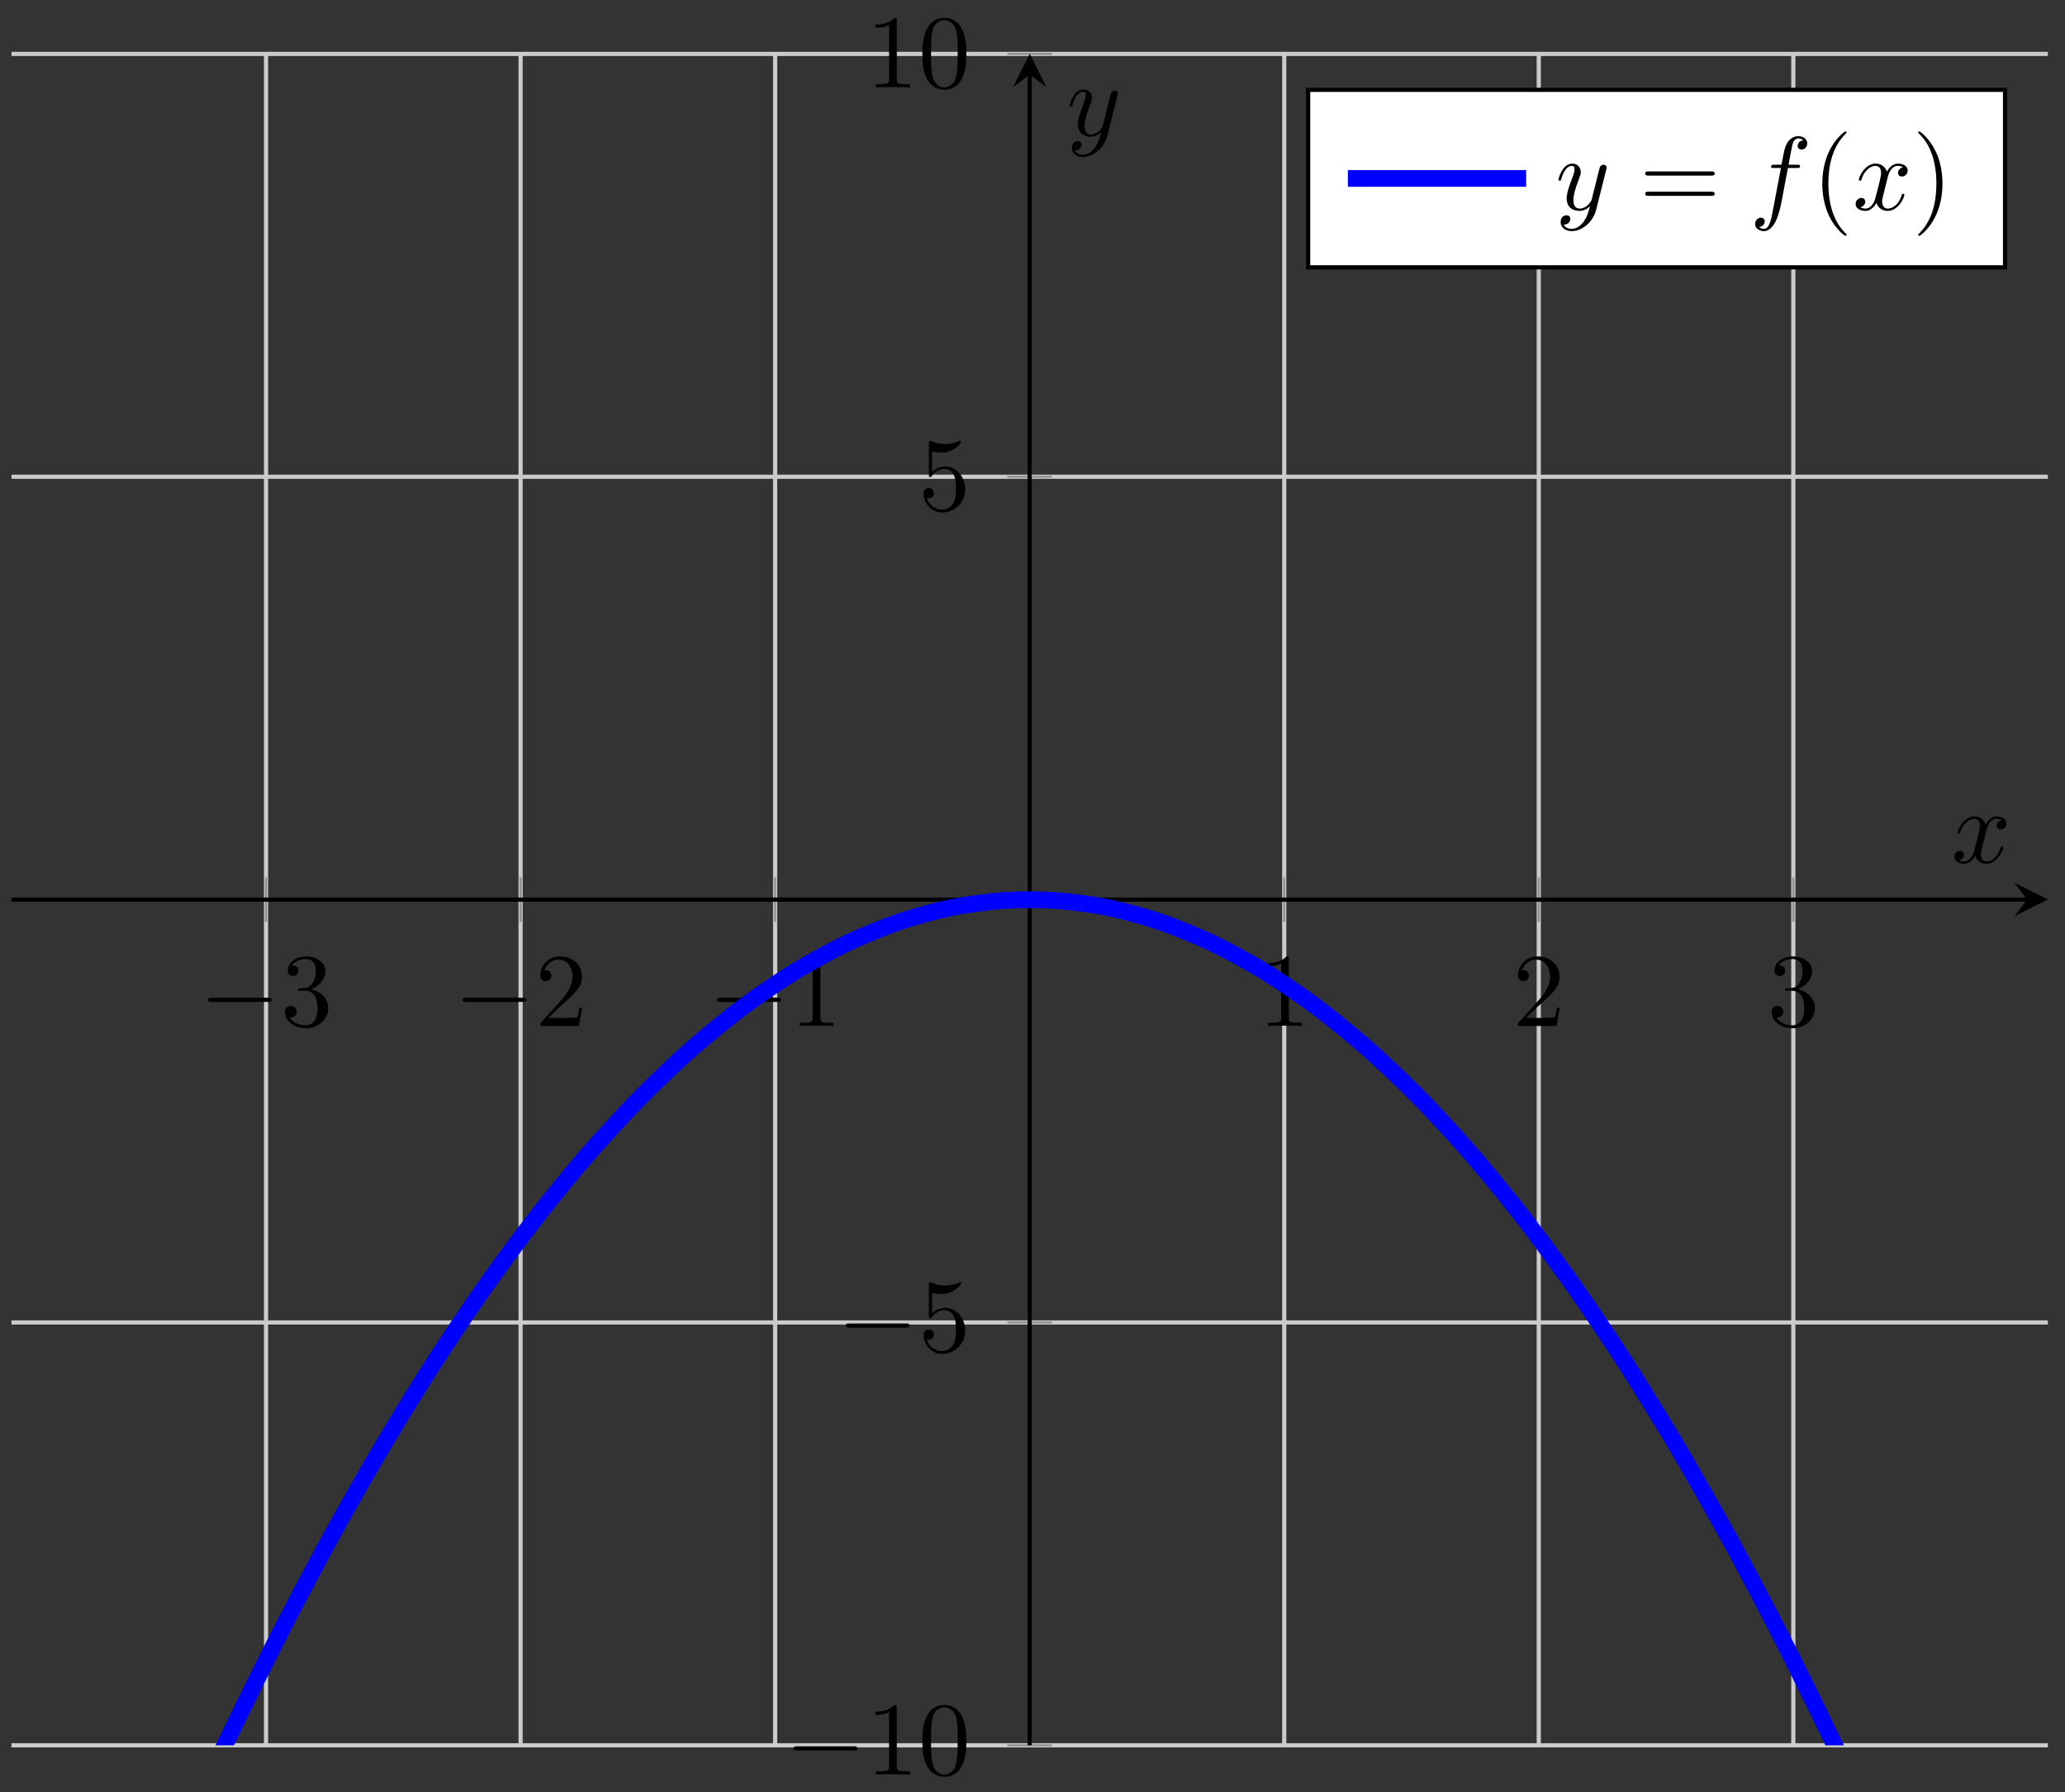 <svg xmlns="http://www.w3.org/2000/svg" xmlns:xlink="http://www.w3.org/1999/xlink" version="1.1" width="197" height="171" viewBox="0 0 197 171">
<rect x="0" y="0" width="197" height="171" fill="#333333" stroke="none"/>
<defs>
<path id="font_1_1" d="M.659 .23C.676 .23 .694 .23 .694 .25 .694 .27 .676 .27 .659 .27H.118C.101 .27 .083 .27 .083 .25 .083 .23 .101 .23 .118 .23H.659Z"/>
<path id="font_2_6" d="M.29 .352C.372 .379 .43 .449 .43 .528 .43 .61 .342 .666 .246 .666 .145 .666 .069 .606 .069 .53 .069 .497 .091 .478 .12 .478 .151 .478 .171 .5 .171 .529 .171 .579 .124 .579 .109 .579 .14 .628 .206 .641 .242 .641 .283 .641 .338 .619 .338 .529 .338 .517 .336 .459 .31 .415 .28 .367 .246 .364 .221 .363 .213 .362 .189 .36 .182 .36 .174 .359 .167 .358 .167 .348 .167 .337 .174 .337 .191 .337H.235C.317 .337 .354 .269 .354 .17 .354 .034 .285 .006 .241 .006 .198 .006 .123 .022 .088 .081 .123 .076 .154 .098 .154 .136 .154 .172 .127 .192 .098 .192 .074 .192 .042 .178 .042 .134 .042 .043 .135-.022 .244-.022 .366-.022 .457 .068 .457 .17 .457 .253 .394 .331 .29 .352Z"/>
<path id="font_2_5" d="M.127 .077 .233 .18C.389 .318 .449 .372 .449 .472 .449 .586 .359 .666 .237 .666 .124 .666 .05 .574 .05 .485 .05 .429 .1 .429 .103 .429 .12 .429 .155 .441 .155 .482 .155 .508 .137 .534 .102 .534 .094 .534 .092 .534 .089 .533 .112 .598 .166 .635 .224 .635 .315 .635 .358 .554 .358 .472 .358 .392 .308 .313 .253 .251L.061 .037C.05 .026 .05 .024 .05 0H.421L.449 .174H.424C.419 .144 .412 .1 .402 .085 .395 .077 .329 .077 .307 .077H.127Z"/>
<path id="font_2_4" d="M.294 .64C.294 .664 .294 .666 .271 .666 .209 .602 .121 .602 .089 .602V.571C.109 .571 .168 .571 .22 .597V.079C.22 .043 .217 .031 .127 .031H.095V0C.13 .003 .217 .003 .257 .003 .297 .003 .384 .003 .419 0V.031H.387C.297 .031 .294 .042 .294 .079V.64Z"/>
<path id="font_2_3" d="M.46 .32C.46 .4 .455 .48 .42 .554 .374 .65 .292 .666 .25 .666 .19 .666 .117 .64 .076 .547 .044 .478 .039 .4 .039 .32 .039 .245 .043 .155 .084 .079 .127-.002 .2-.022 .249-.022 .303-.022 .379-.001 .423 .094 .455 .163 .46 .241 .46 .32M.249-0C.21-0 .151 .025 .133 .121 .122 .181 .122 .273 .122 .332 .122 .396 .122 .462 .13 .516 .149 .635 .224 .644 .249 .644 .282 .644 .348 .626 .367 .527 .377 .471 .377 .395 .377 .332 .377 .257 .377 .189 .366 .125 .351 .03 .294-0 .249-0Z"/>
<path id="font_2_7" d="M.449 .2C.449 .319 .367 .419 .259 .419 .211 .419 .168 .403 .132 .368V.564C.152 .558 .185 .551 .217 .551 .34 .551 .41 .642 .41 .655 .41 .661 .407 .666 .4 .666 .399 .666 .397 .666 .392 .663 .372 .654 .323 .634 .256 .634 .216 .634 .17 .641 .123 .662 .115 .665 .113 .665 .111 .665 .101 .665 .101 .657 .101 .641V.344C.101 .326 .101 .318 .115 .318 .122 .318 .124 .321 .128 .327 .139 .343 .176 .397 .257 .397 .309 .397 .334 .351 .342 .333 .358 .296 .36 .257 .36 .207 .36 .172 .36 .112 .336 .07 .312 .031 .275 .006 .229 .006 .156 .006 .099 .058 .082 .117 .085 .116 .088 .115 .099 .115 .132 .115 .149 .14 .149 .164 .149 .188 .132 .213 .099 .213 .085 .213 .05 .206 .05 .16 .05 .074 .119-.022 .231-.022 .347-.022 .449 .073 .449 .2Z"/>
<clipPath id="clip_3">
<path transform="matrix(1,0,0,-1,-23.187,287.588)" d="M24.284 121.047H218.553V282.444H24.284Z"/>
</clipPath>
<path id="font_4_2" d="M.334 .302C.34 .328 .363 .42 .433 .42 .438 .42 .462 .42 .483 .407 .455 .402 .435 .377 .435 .353 .435 .337 .446 .318 .473 .318 .495 .318 .527 .336 .527 .376 .527 .428 .468 .442 .434 .442 .376 .442 .341 .389 .329 .366 .304 .432 .25 .442 .221 .442 .117 .442 .06 .313 .06 .288 .06 .278 .07 .278 .072 .278 .08 .278 .083 .28 .085 .289 .119 .395 .185 .42 .219 .42 .238 .42 .273 .411 .273 .353 .273 .322 .256 .255 .219 .115 .203 .053 .168 .011 .124 .011 .118 .011 .095 .011 .074 .024 .099 .029 .121 .05 .121 .078 .121 .105 .099 .113 .084 .113 .054 .113 .029 .087 .029 .055 .029 .009 .079-.011 .123-.011 .189-.011 .225 .059 .228 .065 .24 .028 .276-.011 .336-.011 .439-.011 .496 .118 .496 .143 .496 .153 .487 .153 .484 .153 .475 .153 .473 .149 .471 .142 .438 .035 .37 .011 .338 .011 .299 .011 .283 .043 .283 .077 .283 .099 .289 .121 .3 .165L.334 .302Z"/>
<path id="font_4_3" d="M.486 .381C.49 .395 .49 .397 .49 .404 .49 .422 .476 .431 .461 .431 .451 .431 .435 .425 .426 .41 .424 .405 .416 .374 .412 .356 .405 .33 .398 .303 .392 .276L.347 .096C.343 .081 .3 .011 .234 .011 .183 .011 .172 .055 .172 .092 .172 .138 .189 .2 .223 .288 .239 .329 .243 .34 .243 .36 .243 .405 .211 .442 .161 .442 .066 .442 .029 .297 .029 .288 .029 .278 .039 .278 .041 .278 .051 .278 .052 .28 .057 .296 .084 .39 .124 .42 .158 .42 .166 .42 .183 .42 .183 .388 .183 .363 .173 .337 .166 .318 .126 .212 .108 .155 .108 .108 .108 .019 .171-.011 .23-.011 .269-.011 .303 .006 .331 .034 .318-.018 .306-.067 .266-.12 .24-.154 .202-.183 .156-.183 .142-.183 .097-.18 .08-.141 .096-.141 .109-.141 .123-.129 .133-.12 .143-.107 .143-.088 .143-.057 .116-.053 .106-.053 .083-.053 .05-.069 .05-.118 .05-.168 .094-.205 .156-.205 .259-.205 .362-.114 .39-.001L.486 .381Z"/>
<path id="font_2_8" d="M.687 .327C.702 .327 .721 .327 .721 .347 .721 .367 .702 .367 .688 .367H.089C.075 .367 .056 .367 .056 .347 .056 .327 .075 .327 .09 .327H.687M.688 .133C.702 .133 .721 .133 .721 .153 .721 .173 .702 .173 .687 .173H.09C.075 .173 .056 .173 .056 .153 .056 .133 .075 .133 .089 .133H.688Z"/>
<path id="font_4_1" d="M.367 .4H.453C.473 .4 .483 .4 .483 .42 .483 .431 .473 .431 .456 .431H.373L.394 .545C.398 .566 .412 .637 .418 .649 .427 .668 .444 .683 .465 .683 .469 .683 .495 .683 .514 .665 .47 .661 .46 .626 .46 .611 .46 .588 .478 .576 .497 .576 .523 .576 .552 .598 .552 .636 .552 .682 .506 .705 .465 .705 .431 .705 .368 .687 .338 .588 .332 .567 .329 .557 .305 .431H.236C.217 .431 .206 .431 .206 .412 .206 .4 .215 .4 .234 .4H.3L.225 .005C.207-.092 .19-.183 .138-.183 .134-.183 .109-.183 .09-.165 .136-.162 .145-.126 .145-.111 .145-.088 .127-.076 .108-.076 .082-.076 .053-.098 .053-.136 .053-.181 .097-.205 .138-.205 .193-.205 .233-.146 .251-.108 .283-.045 .306 .076 .307 .083L.367 .4Z"/>
<path id="font_2_1" d="M.331-.24C.331-.237 .331-.235 .314-.218 .189-.092 .157 .097 .157 .25 .157 .424 .195 .598 .318 .723 .331 .735 .331 .737 .331 .74 .331 .747 .327 .75 .321 .75 .311 .75 .221 .682 .162 .555 .111 .445 .099 .334 .099 .25 .099 .172 .11 .051 .165-.062 .225-.185 .311-.25 .321-.25 .327-.25 .331-.247 .331-.24Z"/>
<path id="font_2_2" d="M.289 .25C.289 .328 .278 .449 .223 .562 .163 .685 .077 .75 .067 .75 .061 .75 .057 .746 .057 .74 .057 .737 .057 .735 .076 .717 .174 .618 .231 .459 .231 .25 .231 .079 .194-.097 .07-.223 .057-.235 .057-.237 .057-.24 .057-.246 .061-.25 .067-.25 .077-.25 .167-.182 .226-.055 .277 .055 .289 .166 .289 .25Z"/>
</defs>
<path transform="matrix(1,0,0,-1,-23.187,287.588)" stroke-width=".399" stroke-linecap="butt" stroke-miterlimit="10" stroke-linejoin="miter" fill="none" stroke="#cbcbcb" d="M48.567 121.047V282.444M72.851 121.047V282.444M97.135 121.047V282.444M145.702 121.047V282.444M169.985 121.047V282.444M194.269 121.047V282.444"/>
<path transform="matrix(1,0,0,-1,-23.187,287.588)" stroke-width=".399" stroke-linecap="butt" stroke-miterlimit="10" stroke-linejoin="miter" fill="none" stroke="#cbcbcb" d="M24.284 121.047H218.553M24.284 161.396H218.553M24.284 242.095H218.553M24.284 282.444H218.553"/>
<path transform="matrix(1,0,0,-1,-23.187,287.588)" stroke-width=".199" stroke-linecap="butt" stroke-miterlimit="10" stroke-linejoin="miter" fill="none" stroke="#929292" d="M48.567 199.62V203.871M72.851 199.62V203.871M97.135 199.62V203.871M145.702 199.62V203.871M169.985 199.62V203.871M194.269 199.62V203.871"/>
<path transform="matrix(1,0,0,-1,-23.187,287.588)" stroke-width=".199" stroke-linecap="butt" stroke-miterlimit="10" stroke-linejoin="miter" fill="none" stroke="#929292" d="M119.292 121.047H123.544M119.292 161.396H123.544M119.292 242.095H123.544M119.292 282.444H123.544"/>
<path transform="matrix(1,0,0,-1,-23.187,287.588)" stroke-width=".399" stroke-linecap="butt" stroke-miterlimit="10" stroke-linejoin="miter" fill="none" stroke="#000000" d="M24.284 201.745H216.56"/>
<path transform="matrix(1,0,0,-1,193.38,85.831)" d="M1.993 0-1.196 1.594 0 0-1.196-1.594"/>
<path transform="matrix(1,0,0,-1,-23.187,287.588)" stroke-width=".399" stroke-linecap="butt" stroke-miterlimit="10" stroke-linejoin="miter" fill="none" stroke="#000000" d="M121.418 121.047V280.451"/>
<path transform="matrix(0,-1,-1,-0,98.235,7.121)" d="M1.993 0-1.196 1.594 0 0-1.196-1.594"/>
<use data-text="&#x2212;" xlink:href="#font_1_1" transform="matrix(9.963,0,0,-9.963,19.016,97.898)"/>
<use data-text="3" xlink:href="#font_2_6" transform="matrix(9.963,0,0,-9.963,26.765,97.898)"/>
<use data-text="&#x2212;" xlink:href="#font_1_1" transform="matrix(9.963,0,0,-9.963,43.301,97.898)"/>
<use data-text="2" xlink:href="#font_2_5" transform="matrix(9.963,0,0,-9.963,51.05,97.898)"/>
<use data-text="&#x2212;" xlink:href="#font_1_1" transform="matrix(9.963,0,0,-9.963,67.584,97.898)"/>
<use data-text="1" xlink:href="#font_2_4" transform="matrix(9.963,0,0,-9.963,75.334,97.898)"/>
<use data-text="1" xlink:href="#font_2_4" transform="matrix(9.963,0,0,-9.963,120.028,97.898)"/>
<use data-text="2" xlink:href="#font_2_5" transform="matrix(9.963,0,0,-9.963,144.313,97.898)"/>
<use data-text="3" xlink:href="#font_2_6" transform="matrix(9.963,0,0,-9.963,168.597,97.898)"/>
<use data-text="&#x2212;" xlink:href="#font_1_1" transform="matrix(9.963,0,0,-9.963,74.877,169.329)"/>
<use data-text="1" xlink:href="#font_2_4" transform="matrix(9.963,0,0,-9.963,82.626,169.329)"/>
<use data-text="0" xlink:href="#font_2_3" transform="matrix(9.963,0,0,-9.963,87.607,169.329)"/>
<use data-text="&#x2212;" xlink:href="#font_1_1" transform="matrix(9.963,0,0,-9.963,79.858,128.978)"/>
<use data-text="5" xlink:href="#font_2_7" transform="matrix(9.963,0,0,-9.963,87.607,128.978)"/>
<use data-text="5" xlink:href="#font_2_7" transform="matrix(9.963,0,0,-9.963,87.607,48.69)"/>
<use data-text="1" xlink:href="#font_2_4" transform="matrix(9.963,0,0,-9.963,82.626,8.339)"/>
<use data-text="0" xlink:href="#font_2_3" transform="matrix(9.963,0,0,-9.963,87.607,8.339)"/>
<g clip-path="url(#clip_3)">
<path transform="matrix(1,0,0,-1,-23.187,287.588)" stroke-width="1.594" stroke-linecap="butt" stroke-miterlimit="10" stroke-linejoin="miter" fill="none" stroke="#0000ff" d="M0 0C0 0 3.58 11.749 4.956 16.132 6.331 20.515 8.536 27.395 9.911 31.592 11.286 35.789 13.492 42.369 14.867 46.38 16.242 50.39 18.447 56.672 19.822 60.495 21.197 64.319 23.403 70.302 24.778 73.939 26.153 77.576 28.358 83.259 29.733 86.71 31.108 90.161 33.314 95.545 34.689 98.809 36.064 102.074 38.269 107.159 39.644 110.236 41.02 113.314 43.225 118.1 44.6 120.991 45.975 123.883 48.18 128.37 49.556 131.074 50.931 133.779 53.136 137.967 54.511 140.485 55.886 143.003 58.092 146.892 59.467 149.224 60.842 151.555 63.047 155.145 64.422 157.29 65.797 159.435 68.003 162.726 69.378 164.685 70.753 166.643 72.958 169.635 74.333 171.407 75.709 173.179 77.914 175.871 79.289 177.457 80.664 179.042 82.869 181.436 84.245 182.835 85.62 184.234 87.825 186.328 89.2 187.541 90.575 188.753 92.781 190.548 94.156 191.574 95.531 192.6 97.736 194.096 99.111 194.936 100.486 195.775 102.692 196.972 104.067 197.625 105.442 198.278 107.647 199.176 109.022 199.643 110.397 200.109 112.603 200.708 113.978 200.988 115.353 201.268 117.558 201.567 118.933 201.661 120.309 201.754 122.514 201.755 123.889 201.662 125.264 201.569 127.469 201.27 128.845 200.991 130.22 200.711 132.425 200.113 133.8 199.647 135.175 199.181 137.381 198.284 138.756 197.632 140.131 196.979 142.336 195.783 143.711 194.944 145.086 194.105 147.292 192.61 148.667 191.585 150.042 190.559 152.247 188.765 153.622 187.553 154.998 186.341 157.203 184.247 158.578 182.849 159.953 181.45 162.158 179.058 163.534 177.473 164.909 175.888 167.114 173.196 168.489 171.425 169.864 169.653 172.07 166.662 173.445 164.704 174.82 162.746 177.025 159.456 178.4 157.312 179.775 155.167 181.981 151.578 183.356 149.247 184.731 146.916 186.936 143.028 188.311 140.511 189.686 137.993 191.892 133.806 193.267 131.102 194.642 128.397 196.847 123.911 198.222 121.021 199.598 118.13 201.803 113.345 203.178 110.268 204.553 107.19 206.758 102.106 208.134 98.842 209.509 95.579 211.714 90.195 213.089 86.745 214.464 83.295 216.67 77.612 218.045 73.975 219.42 70.339 221.625 64.357 223 60.534 224.375 56.71 226.581 50.43 227.956 46.42 229.331 42.41 231.536 35.831 232.911 31.634 234.287 27.438 236.492 20.559 237.867 16.176 239.242 11.793 242.823 .046 242.823 .046"/>
</g>
<use data-text="x" xlink:href="#font_4_2" transform="matrix(9.963,0,0,-9.963,186.158,82.311)"/>
<use data-text="y" xlink:href="#font_4_3" transform="matrix(9.963,0,0,-9.963,101.755,12.938)"/>
<path transform="matrix(1,0,0,-1,-23.187,287.588)" d="M147.984 262.079H214.467V279.016H147.984Z" fill="#ffffff"/>
<path transform="matrix(1,0,0,-1,-23.187,287.588)" stroke-width=".399" stroke-linecap="butt" stroke-miterlimit="10" stroke-linejoin="miter" fill="none" stroke="#000000" d="M147.984 262.079H214.467V279.016H147.984Z"/>
<path transform="matrix(1,0,0,-1,128.587,17.025)" stroke-width="1.594" stroke-linecap="butt" stroke-miterlimit="10" stroke-linejoin="miter" fill="none" stroke="#0000ff" d="M0 0C0 0 6.144 0 8.504 0 10.864 0 17.008 0 17.008 0"/>
<use data-text="y" xlink:href="#font_4_3" transform="matrix(9.963,0,0,-9.963,148.385,20.014)"/>
<use data-text="=" xlink:href="#font_2_8" transform="matrix(9.963,0,0,-9.963,156.395,20.014)"/>
<use data-text="f" xlink:href="#font_4_1" transform="matrix(9.963,0,0,-9.963,166.911,20.014)"/>
<use data-text="(" xlink:href="#font_2_1" transform="matrix(9.963,0,0,-9.963,172.862,20.014)"/>
<use data-text="x" xlink:href="#font_4_2" transform="matrix(9.963,0,0,-9.963,176.736,20.014)"/>
<use data-text=")" xlink:href="#font_2_2" transform="matrix(9.963,0,0,-9.963,182.43,20.014)"/>
</svg>
